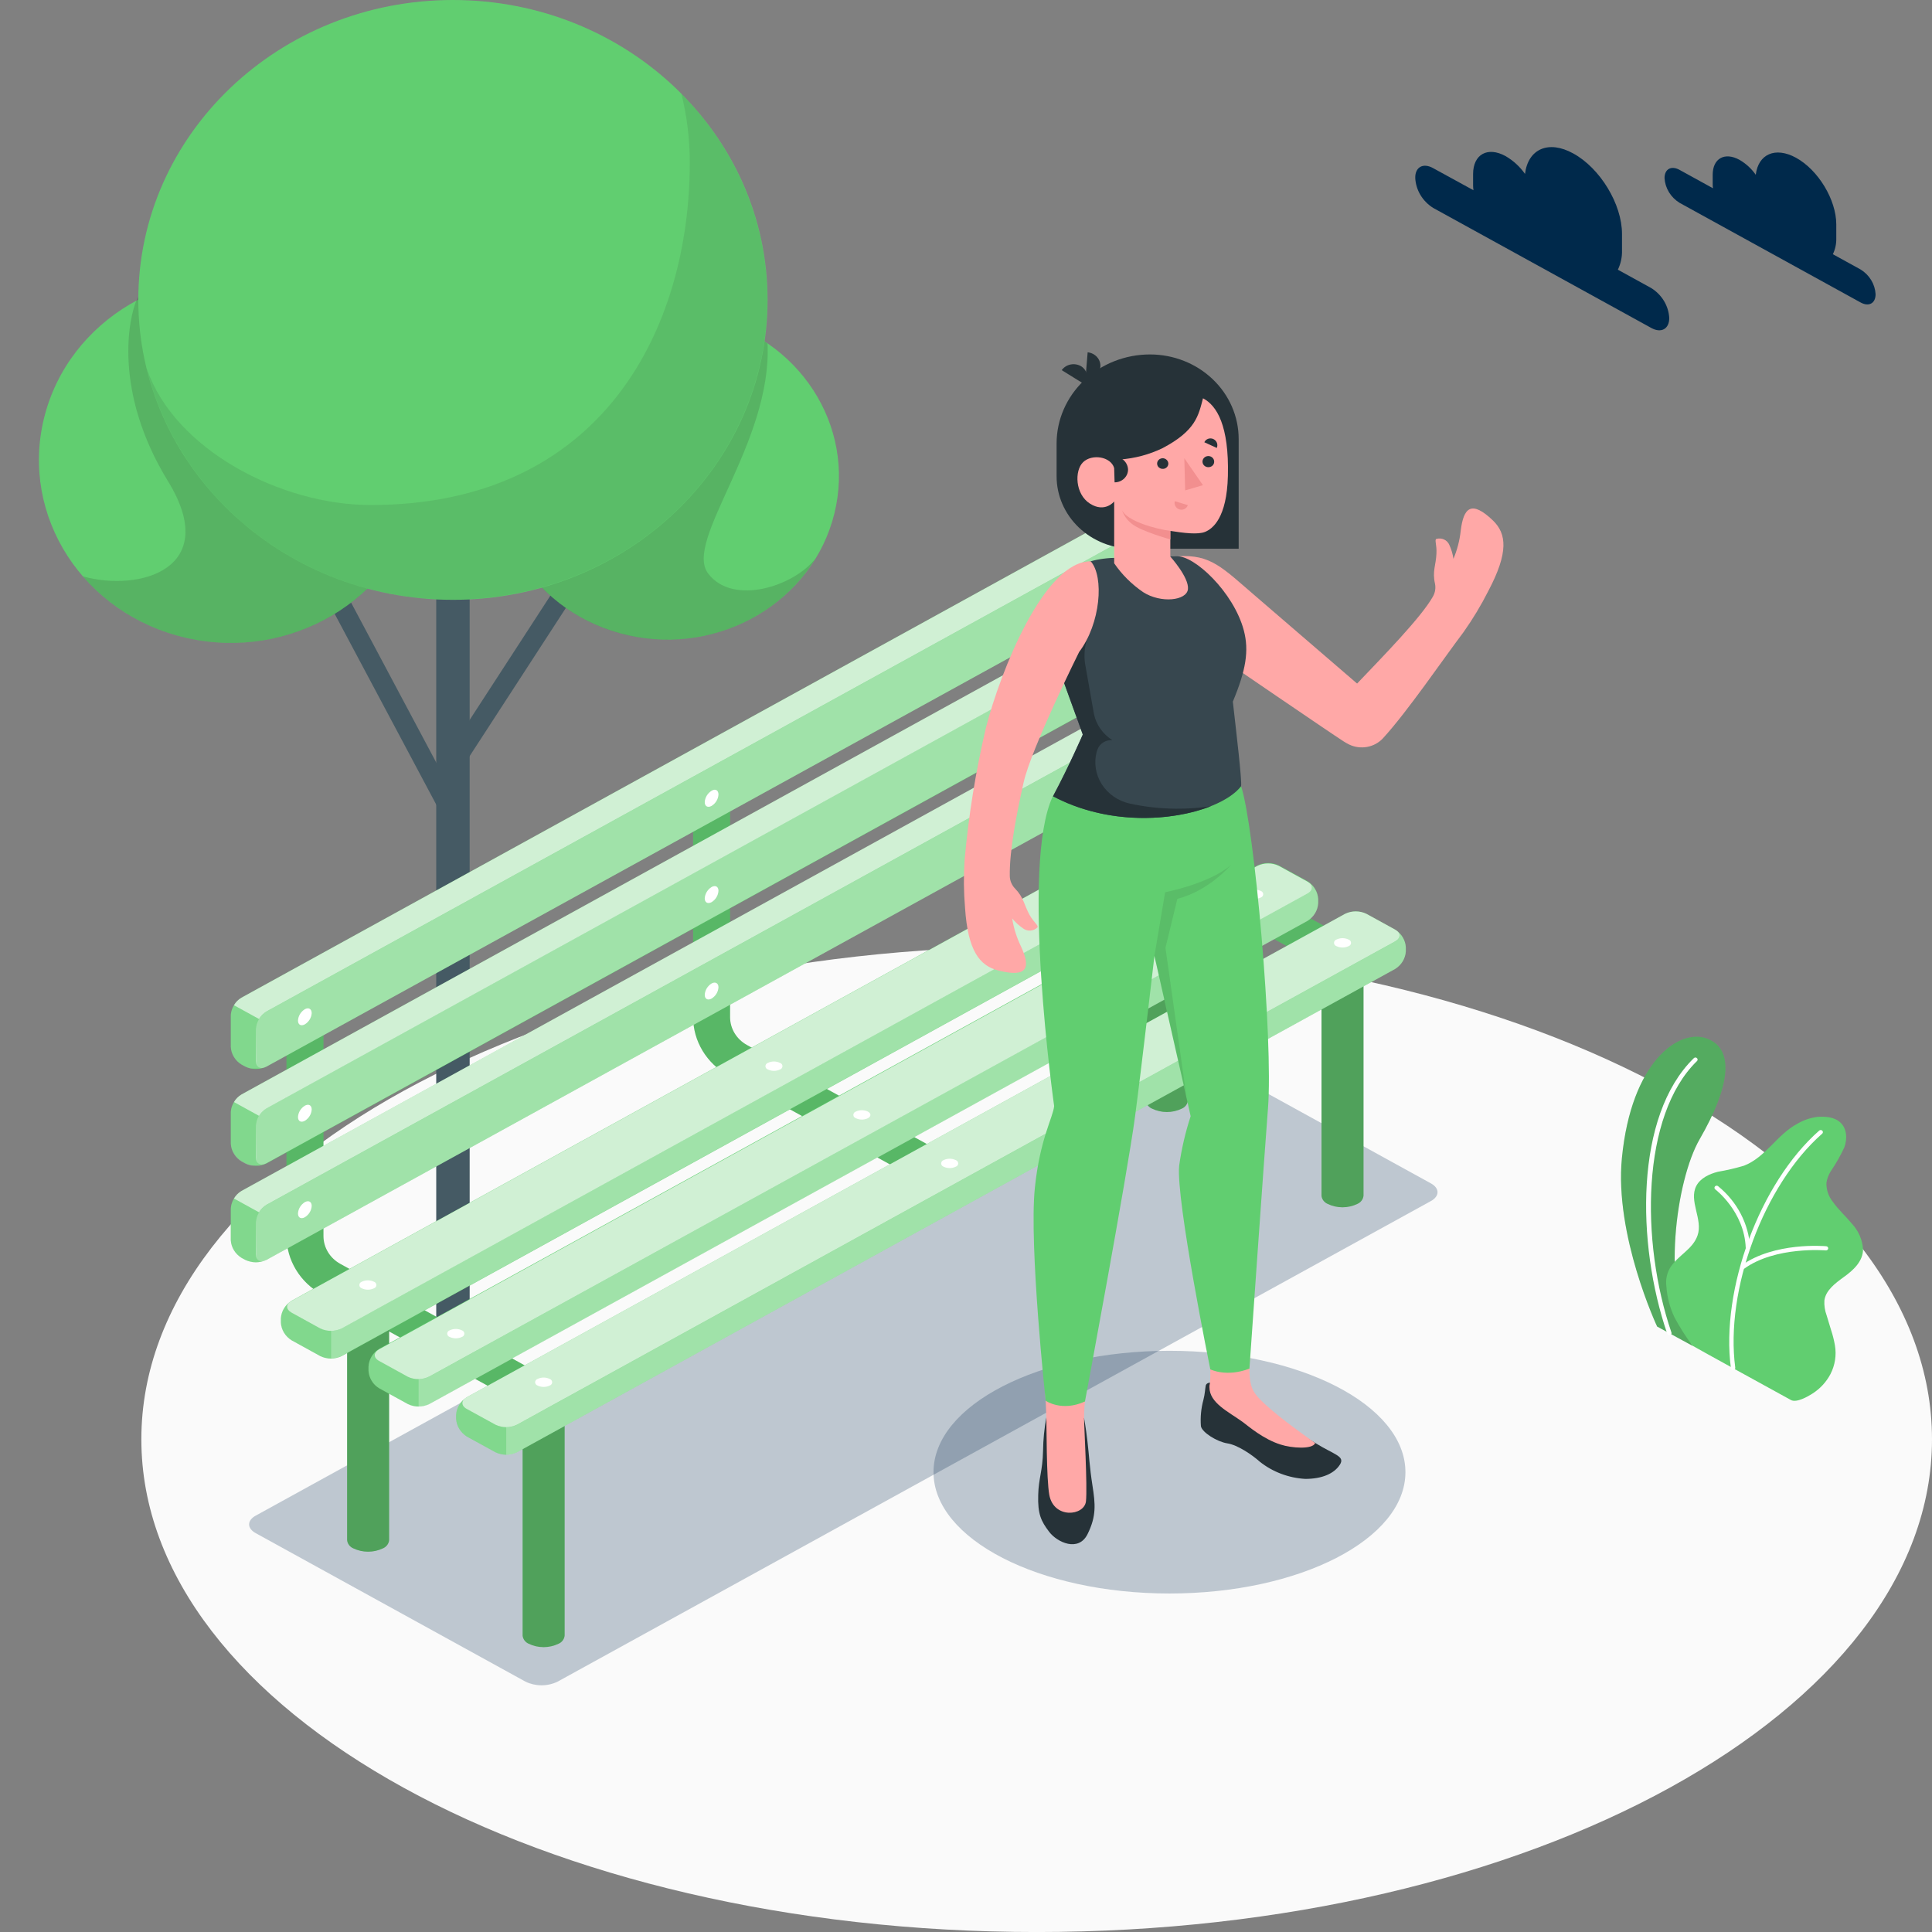 <svg width="237" height="237" viewBox="0 0 237 237" fill="none" xmlns="http://www.w3.org/2000/svg">
<rect x="0" y="0" width="237" height="237" fill="#808080" stroke="none"/>
<path d="M127.17 237.004C187.827 237.004 237 209.942 237 176.559C237 143.176 187.827 116.114 127.17 116.114C66.513 116.114 17.34 143.176 17.34 176.559C17.34 209.942 66.513 237.004 127.17 237.004Z" fill="#FAFAFA"/>
<path d="M143.46 195.476C159.446 195.476 172.405 188.811 172.405 180.589C172.405 172.367 159.446 165.702 143.46 165.702C127.474 165.702 114.514 172.367 114.514 180.589C114.514 188.811 127.474 195.476 143.46 195.476Z" fill="#00294B" fill-opacity="0.24"/>
<path d="M175.526 147.336L68.405 206.286C67.794 206.583 67.117 206.738 66.431 206.738C65.745 206.738 65.069 206.583 64.457 206.286L31.384 188.082C30.283 187.484 30.283 186.508 31.384 185.915L138.5 126.961C139.111 126.666 139.787 126.512 140.473 126.512C141.159 126.512 141.835 126.666 142.447 126.961L175.526 145.164C176.616 145.762 176.616 146.738 175.526 147.336Z" fill="#00294B" fill-opacity="0.24"/>
<path d="M207.631 165.099L203.282 162.727C203.282 162.727 198.03 151.534 198.961 142.042C200.117 130.24 205.963 126.095 209.42 127.412C212.877 128.729 212.145 133.425 208.506 139.733C205.6 144.754 203.766 158.104 207.631 165.099Z" fill="#61CE70"/>
<path opacity="0.2" d="M207.631 165.099L203.282 162.727C203.282 162.727 198.03 151.534 198.961 142.042C200.117 130.24 205.963 126.095 209.42 127.412C212.877 128.729 212.145 133.425 208.506 139.733C205.6 144.754 203.766 158.104 207.631 165.099Z" fill="#1E1E1E"/>
<path d="M204.785 163.803C204.727 163.803 204.671 163.786 204.624 163.754C204.578 163.722 204.543 163.676 204.526 163.624C200.711 152.494 200.557 136.863 207.768 129.821C207.792 129.793 207.821 129.77 207.855 129.754C207.888 129.737 207.924 129.728 207.962 129.725C207.999 129.723 208.037 129.729 208.072 129.741C208.107 129.753 208.139 129.773 208.166 129.798C208.193 129.823 208.214 129.853 208.228 129.886C208.242 129.919 208.249 129.954 208.248 129.99C208.247 130.026 208.238 130.061 208.221 130.093C208.205 130.125 208.182 130.154 208.154 130.177C201.344 136.831 201.223 152.327 205.038 163.467C205.059 163.532 205.053 163.602 205.021 163.662C204.989 163.723 204.934 163.769 204.867 163.792L204.785 163.803Z" fill="white"/>
<path d="M219.698 171.742C220.381 172.12 221.801 171.296 222.341 170.95C223.28 170.349 224.038 169.527 224.543 168.562C225.105 167.471 225.298 166.241 225.093 165.041C224.984 164.408 224.828 163.784 224.625 163.173C224.444 162.569 224.262 161.961 224.075 161.357C223.856 160.77 223.762 160.148 223.799 159.526C223.965 158.282 225.121 157.427 226.172 156.661C227.334 155.832 228.545 154.735 228.539 153.24C228.46 152.073 227.973 150.965 227.157 150.091C226.409 149.183 225.506 148.386 224.84 147.431C224.305 146.765 224.025 145.945 224.047 145.106C224.126 144.591 224.313 144.097 224.598 143.653C225.23 142.726 225.782 141.752 226.249 140.74C226.629 139.691 226.574 138.395 225.699 137.644C224.994 137.03 223.948 136.946 222.996 137.004C222.105 137.11 221.248 137.398 220.485 137.849C217.997 139.171 216.577 141.979 213.935 142.997C212.886 143.308 211.818 143.557 210.736 143.742C209.674 144.009 208.589 144.529 208.094 145.463C207.125 147.31 208.925 149.587 208.242 151.545C207.642 153.282 205.87 153.948 204.879 155.512C204.473 156.2 204.311 156.995 204.416 157.779C204.501 159.107 204.841 160.408 205.418 161.62C206.062 162.823 206.798 163.978 207.62 165.078C207.67 165.135 219.588 171.684 219.698 171.742Z" fill="#61CE70"/>
<path d="M212.574 168.074C212.512 168.068 212.454 168.042 212.41 168C212.366 167.958 212.338 167.903 212.332 167.843C211.05 158.151 215.905 145.08 223.15 138.704C223.175 138.678 223.206 138.658 223.24 138.643C223.274 138.629 223.311 138.622 223.348 138.622C223.385 138.622 223.422 138.63 223.456 138.644C223.49 138.658 223.521 138.679 223.546 138.705C223.571 138.732 223.591 138.763 223.603 138.796C223.615 138.83 223.619 138.865 223.616 138.901C223.613 138.936 223.602 138.971 223.584 139.002C223.567 139.033 223.542 139.06 223.513 139.082C216.356 145.379 211.6 158.23 212.866 167.78C212.874 167.847 212.854 167.914 212.811 167.967C212.768 168.02 212.705 168.054 212.635 168.064L212.574 168.074Z" fill="white"/>
<path d="M213.819 155.674C213.777 155.675 213.736 155.667 213.699 155.65C213.661 155.632 213.629 155.607 213.604 155.575C213.582 155.548 213.566 155.517 213.557 155.484C213.547 155.452 213.545 155.417 213.55 155.384C213.554 155.35 213.566 155.318 213.584 155.288C213.601 155.259 213.625 155.233 213.654 155.213C217.656 152.353 223.766 152.851 224.025 152.878C224.06 152.88 224.095 152.889 224.126 152.905C224.157 152.92 224.185 152.942 224.208 152.968C224.23 152.994 224.247 153.024 224.257 153.056C224.268 153.088 224.271 153.122 224.267 153.156C224.26 153.223 224.226 153.285 224.171 153.328C224.116 153.371 224.046 153.392 223.975 153.387C223.915 153.387 217.81 152.862 213.978 155.622C213.933 155.656 213.877 155.675 213.819 155.674Z" fill="white"/>
<path d="M214.419 153.297C214.349 153.297 214.282 153.272 214.232 153.226C214.182 153.18 214.152 153.117 214.149 153.051C213.967 148.611 210.45 145.93 210.417 145.904C210.389 145.883 210.366 145.858 210.349 145.829C210.331 145.799 210.32 145.767 210.316 145.734C210.312 145.701 210.315 145.667 210.325 145.635C210.334 145.603 210.351 145.573 210.373 145.547C210.416 145.494 210.48 145.459 210.55 145.45C210.62 145.442 210.691 145.459 210.747 145.5C211.905 146.436 212.851 147.587 213.529 148.882C214.207 150.177 214.601 151.59 214.689 153.035C214.69 153.068 214.685 153.102 214.672 153.133C214.66 153.165 214.641 153.194 214.617 153.218C214.593 153.242 214.564 153.262 214.532 153.276C214.5 153.289 214.465 153.297 214.43 153.297H214.419Z" fill="white"/>
<path d="M43.071 73.927L40.886 74.984L54.463 100.481L56.647 99.424L43.071 73.927Z" fill="#455A64"/>
<path d="M68.28 71.889L55.041 92.274L57.124 93.504L70.363 73.118L68.28 71.889Z" fill="#455A64"/>
<path d="M53.513 69.46V161.73C53.529 161.902 53.594 162.066 53.699 162.207C53.805 162.347 53.948 162.458 54.114 162.527C54.563 162.745 55.06 162.858 55.564 162.858C56.068 162.858 56.565 162.745 57.015 162.527C57.18 162.458 57.323 162.347 57.429 162.207C57.534 162.066 57.599 161.902 57.615 161.73V69.46H53.513Z" fill="#455A64"/>
<path d="M51.251 61.573C54.239 49.507 46.399 37.416 33.74 34.568C21.081 31.72 8.397 39.193 5.41 51.26C2.422 63.326 10.262 75.416 22.921 78.264C35.579 81.112 48.263 73.639 51.251 61.573Z" fill="#61CE70"/>
<path opacity="0.15" d="M20.616 59.044C13.855 48.024 15.804 39.035 16.729 36.884C18.221 33.41 24.111 33.972 28.333 33.972C32.302 33.971 36.206 34.927 39.683 36.75C43.16 38.572 46.098 41.203 48.223 44.398C50.349 47.592 51.593 51.247 51.84 55.022C52.087 58.797 51.329 62.571 49.637 65.992C47.945 69.414 45.373 72.372 42.16 74.593C38.948 76.814 35.199 78.224 31.261 78.694C27.323 79.164 23.325 78.678 19.637 77.281C15.95 75.884 12.692 73.621 10.167 70.703C17.142 72.65 27.183 69.754 20.616 59.044Z" fill="#1E1E1E"/>
<path d="M102.349 63.014C105.018 52.234 98.014 41.432 86.705 38.888C75.396 36.343 64.064 43.02 61.394 53.8C58.725 64.58 65.729 75.382 77.039 77.926C88.348 80.47 99.68 73.794 102.349 63.014Z" fill="#61CE70"/>
<path opacity="0.15" d="M81.864 38.358C86.278 38.352 90.58 39.676 94.157 42.142C94.707 54.389 83.818 66.338 86.868 70.352C89.918 74.366 97.432 71.9 100.047 68.494C98.192 71.536 95.529 74.059 92.327 75.81C89.125 77.561 85.496 78.478 81.804 78.469C78.113 78.46 74.489 77.526 71.296 75.76C68.103 73.993 65.454 71.457 63.615 68.406C61.776 65.355 60.811 61.896 60.818 58.378C60.824 54.859 61.802 51.404 63.653 48.359C65.504 45.314 68.162 42.787 71.362 41.032C74.561 39.277 78.189 38.355 81.88 38.358H81.864Z" fill="#1E1E1E"/>
<path d="M55.561 73.579C76.877 73.579 94.157 57.108 94.157 36.789C94.157 16.471 76.877 0 55.561 0C34.246 0 16.966 16.471 16.966 36.789C16.966 57.108 34.246 73.579 55.561 73.579Z" fill="#61CE70"/>
<path opacity="0.1" d="M83.593 11.513C84.27 14.265 84.614 17.082 84.617 19.909C84.617 40.232 73.954 61.951 45.465 61.951C34.422 61.951 21.381 55.129 17.995 45.196C18.856 48.696 20.255 52.056 22.146 55.166C22.405 55.601 22.697 56.026 22.955 56.446C22.971 56.461 22.984 56.479 22.994 56.499C24.373 58.568 25.964 60.502 27.745 62.271L27.948 62.475C28.24 62.759 28.532 63.032 28.829 63.304L29.171 63.614C29.457 63.871 29.721 64.139 30.035 64.364L30.442 64.7C30.728 64.936 31.02 65.172 31.317 65.398C31.455 65.508 31.598 65.608 31.741 65.718C32.044 65.944 32.347 66.169 32.655 66.39L32.914 66.563C33.547 67.004 34.197 67.424 34.857 67.823L35.364 68.132L36.195 68.599L36.866 68.966C37.136 69.108 37.417 69.245 37.687 69.381C37.956 69.517 38.171 69.622 38.419 69.743L39.228 70.116L40.015 70.451C40.285 70.567 40.566 70.677 40.819 70.782C41.072 70.887 41.37 71.002 41.678 71.107C41.986 71.212 42.19 71.302 42.449 71.391C42.823 71.517 43.203 71.637 43.55 71.753L44.557 72.052C44.942 72.162 45.328 72.267 45.718 72.367C45.972 72.43 46.23 72.482 46.484 72.54C46.737 72.598 47.133 72.692 47.464 72.755C47.794 72.818 48.014 72.86 48.273 72.907C48.532 72.954 48.917 73.023 49.236 73.075L50.067 73.196L51.053 73.317L51.879 73.4C52.225 73.432 52.578 73.453 52.93 73.474L53.712 73.526C54.169 73.526 54.631 73.553 55.093 73.558H55.528C63.07 73.563 70.447 71.461 76.749 67.512C83.05 63.564 88 57.941 90.986 51.341C93.971 44.74 94.862 37.449 93.548 30.371C92.235 23.293 88.773 16.736 83.593 11.513Z" fill="#1E1E1E"/>
<path d="M206.029 20.837L210.13 23.094C210.108 22.92 210.097 22.744 210.097 22.569V21.441C210.097 19.426 211.578 18.607 213.4 19.615C214.191 20.08 214.867 20.703 215.382 21.441C215.685 18.906 217.771 17.967 220.304 19.342C223.056 20.848 225.258 24.516 225.258 27.528V29.223C225.277 29.899 225.134 30.57 224.84 31.185L228.242 33.059C228.778 33.39 229.224 33.837 229.543 34.365C229.863 34.892 230.047 35.483 230.08 36.092C230.08 37.209 229.26 37.666 228.242 37.104L206.029 24.878C205.494 24.546 205.049 24.098 204.729 23.571C204.41 23.044 204.225 22.453 204.19 21.845C204.19 20.732 205.016 20.281 206.029 20.837Z" fill="#00294B"/>
<path d="M175.796 20.622L180.75 23.335C180.722 23.13 180.707 22.923 180.706 22.716V21.352C180.706 18.922 182.495 17.941 184.697 19.153C185.646 19.708 186.457 20.453 187.075 21.336C187.439 18.282 189.949 17.138 192.999 18.828C196.302 20.638 198.972 25.056 198.972 28.682V30.724C198.994 31.537 198.821 32.345 198.465 33.085L202.566 35.341C203.21 35.746 203.745 36.289 204.128 36.927C204.51 37.565 204.73 38.28 204.768 39.014C204.768 40.358 203.777 40.903 202.566 40.232L175.812 25.508C175.167 25.104 174.631 24.561 174.249 23.923C173.866 23.285 173.647 22.569 173.61 21.834C173.583 20.491 174.574 19.945 175.796 20.622Z" fill="#00294B"/>
<path d="M114.933 145.678C114.534 145.678 114.143 145.577 113.799 145.384L89.357 131.935C88.042 131.208 86.95 130.164 86.19 128.91C85.43 127.655 85.028 126.232 85.024 124.783V97.874C85.024 97.301 85.263 96.751 85.689 96.346C86.114 95.94 86.691 95.713 87.292 95.713C87.894 95.713 88.471 95.94 88.896 96.346C89.321 96.751 89.56 97.301 89.56 97.874V124.783C89.562 125.473 89.754 126.151 90.116 126.748C90.478 127.346 90.999 127.842 91.625 128.189L116.067 141.643C116.5 141.881 116.838 142.248 117.03 142.688C117.221 143.128 117.255 143.616 117.125 144.076C116.996 144.536 116.711 144.942 116.315 145.232C115.918 145.522 115.432 145.679 114.933 145.678Z" fill="#61CE70"/>
<path d="M65.035 172.529C64.637 172.529 64.245 172.428 63.901 172.235L39.476 158.786C38.16 158.059 37.068 157.016 36.308 155.761C35.548 154.506 35.146 153.083 35.143 151.634V124.731C35.143 124.157 35.382 123.607 35.808 123.202C36.233 122.796 36.81 122.569 37.411 122.569C38.013 122.569 38.59 122.796 39.015 123.202C39.441 123.607 39.679 124.157 39.679 124.731V151.634C39.681 152.324 39.872 153.002 40.234 153.6C40.596 154.197 41.117 154.694 41.744 155.039L66.186 168.494C66.619 168.731 66.957 169.099 67.149 169.539C67.34 169.979 67.374 170.466 67.245 170.926C67.115 171.387 66.83 171.793 66.434 172.083C66.037 172.373 65.552 172.529 65.052 172.529H65.035Z" fill="#61CE70"/>
<path d="M163.118 118.623C162.719 118.622 162.327 118.521 161.984 118.329L137.542 104.874C136.228 104.146 135.137 103.103 134.378 101.848C133.618 100.593 133.217 99.171 133.215 97.722V70.824C133.215 70.251 133.454 69.701 133.879 69.295C134.304 68.89 134.881 68.662 135.483 68.662C136.084 68.662 136.661 68.89 137.086 69.295C137.512 69.701 137.751 70.251 137.751 70.824V97.727C137.751 98.418 137.941 99.096 138.304 99.694C138.666 100.292 139.187 100.788 139.815 101.133L164.257 114.587C164.686 114.828 165.021 115.196 165.209 115.635C165.398 116.074 165.43 116.56 165.3 117.019C165.171 117.477 164.887 117.882 164.493 118.172C164.099 118.461 163.615 118.62 163.118 118.623Z" fill="#61CE70"/>
<path d="M69.263 169.848V200.634C69.243 200.851 69.163 201.059 69.031 201.236C68.898 201.413 68.718 201.553 68.509 201.641C67.944 201.913 67.32 202.055 66.687 202.055C66.054 202.055 65.43 201.913 64.865 201.641C64.657 201.552 64.477 201.412 64.345 201.235C64.212 201.058 64.132 200.851 64.111 200.634V169.848H69.263Z" fill="#61CE70"/>
<path d="M47.733 158.141V188.932C47.712 189.148 47.63 189.354 47.498 189.53C47.365 189.706 47.187 189.846 46.979 189.935C46.414 190.206 45.79 190.348 45.157 190.348C44.524 190.348 43.9 190.206 43.335 189.935C43.128 189.846 42.949 189.706 42.816 189.53C42.684 189.354 42.603 189.148 42.581 188.932V158.141H47.733Z" fill="#61CE70"/>
<path d="M167.263 115.894V146.68C167.241 146.896 167.16 147.102 167.027 147.278C166.895 147.454 166.716 147.594 166.509 147.683C165.944 147.957 165.32 148.1 164.686 148.1C164.053 148.1 163.429 147.957 162.864 147.683C162.657 147.594 162.478 147.454 162.346 147.278C162.213 147.102 162.132 146.896 162.11 146.68V115.894H167.263Z" fill="#61CE70"/>
<path d="M145.722 104.208V134.994C145.701 135.21 145.62 135.417 145.488 135.593C145.355 135.77 145.176 135.909 144.968 135.997C144.403 136.271 143.779 136.414 143.145 136.414C142.512 136.414 141.888 136.271 141.323 135.997C141.115 135.91 140.934 135.771 140.802 135.594C140.669 135.418 140.589 135.211 140.569 134.994V104.208H145.722Z" fill="#61CE70"/>
<g opacity="0.65">
<path opacity="0.2" d="M114.933 145.678C114.534 145.678 114.143 145.577 113.799 145.384L89.357 131.935C88.042 131.207 86.95 130.164 86.19 128.909C85.43 127.655 85.028 126.232 85.024 124.783V97.874C85.024 97.301 85.263 96.751 85.689 96.346C86.114 95.94 86.691 95.712 87.292 95.712C87.894 95.712 88.471 95.94 88.896 96.346C89.321 96.751 89.56 97.301 89.56 97.874V124.783C89.562 125.473 89.754 126.15 90.116 126.748C90.478 127.345 90.999 127.842 91.625 128.189L116.067 141.643C116.5 141.881 116.838 142.248 117.03 142.688C117.221 143.128 117.255 143.616 117.125 144.076C116.996 144.536 116.711 144.942 116.315 145.232C115.918 145.522 115.432 145.678 114.933 145.678Z" fill="#1E1E1E"/>
<path opacity="0.2" d="M65.035 172.529C64.637 172.529 64.245 172.428 63.901 172.235L39.476 158.786C38.16 158.059 37.068 157.016 36.308 155.761C35.548 154.506 35.146 153.083 35.143 151.634V124.731C35.143 124.157 35.382 123.607 35.808 123.202C36.233 122.796 36.81 122.569 37.411 122.569C38.013 122.569 38.59 122.796 39.015 123.202C39.441 123.607 39.679 124.157 39.679 124.731V151.634C39.681 152.324 39.872 153.002 40.234 153.6C40.596 154.197 41.117 154.694 41.744 155.039L66.186 168.494C66.619 168.731 66.957 169.099 67.149 169.539C67.34 169.979 67.374 170.466 67.245 170.926C67.115 171.387 66.83 171.793 66.434 172.083C66.037 172.373 65.552 172.529 65.052 172.529H65.035Z" fill="#1E1E1E"/>
<path opacity="0.2" d="M163.118 118.623C162.719 118.622 162.327 118.521 161.984 118.329L137.542 104.874C136.228 104.146 135.137 103.103 134.378 101.848C133.618 100.593 133.217 99.171 133.215 97.722V70.824C133.215 70.251 133.454 69.701 133.879 69.295C134.304 68.89 134.881 68.662 135.483 68.662C136.084 68.662 136.661 68.89 137.086 69.295C137.512 69.701 137.751 70.251 137.751 70.824V97.727C137.751 98.418 137.941 99.096 138.304 99.694C138.666 100.292 139.187 100.788 139.815 101.133L164.257 114.587C164.686 114.828 165.021 115.196 165.209 115.635C165.398 116.074 165.43 116.56 165.3 117.019C165.171 117.477 164.887 117.882 164.493 118.172C164.099 118.461 163.615 118.62 163.118 118.623Z" fill="#1E1E1E"/>
<path opacity="0.4" d="M69.263 169.848V200.634C69.243 200.851 69.163 201.059 69.031 201.236C68.898 201.413 68.718 201.553 68.509 201.641C67.944 201.913 67.32 202.055 66.687 202.055C66.054 202.055 65.43 201.913 64.865 201.641C64.657 201.552 64.477 201.412 64.345 201.235C64.212 201.058 64.132 200.851 64.111 200.634V169.848H69.263Z" fill="#1E1E1E"/>
<path opacity="0.4" d="M47.733 158.141V188.932C47.712 189.148 47.63 189.354 47.498 189.53C47.365 189.706 47.187 189.846 46.979 189.935C46.414 190.206 45.79 190.348 45.157 190.348C44.524 190.348 43.9 190.206 43.335 189.935C43.128 189.846 42.949 189.706 42.816 189.53C42.684 189.354 42.603 189.148 42.581 188.932V158.141H47.733Z" fill="#1E1E1E"/>
<path opacity="0.4" d="M167.263 115.894V146.68C167.241 146.896 167.16 147.102 167.028 147.278C166.895 147.454 166.716 147.594 166.509 147.683C165.945 147.957 165.32 148.1 164.687 148.1C164.054 148.1 163.429 147.957 162.865 147.683C162.658 147.594 162.479 147.454 162.346 147.278C162.214 147.102 162.132 146.896 162.111 146.68V115.894H167.263Z" fill="#1E1E1E"/>
<path opacity="0.4" d="M145.722 104.208V134.994C145.702 135.21 145.621 135.417 145.488 135.593C145.356 135.77 145.176 135.909 144.968 135.997C144.404 136.271 143.779 136.414 143.146 136.414C142.513 136.414 141.888 136.271 141.324 135.997C141.115 135.91 140.935 135.771 140.802 135.594C140.669 135.418 140.589 135.211 140.57 134.994V104.208H145.722Z" fill="#1E1E1E"/>
</g>
<path d="M30.073 130.833L29.622 130.587C29.241 130.349 28.924 130.03 28.697 129.654C28.469 129.279 28.337 128.858 28.311 128.425V124.547C28.336 124.114 28.467 123.692 28.695 123.316C28.923 122.941 29.24 122.622 29.622 122.385L137.36 63.09C137.767 62.895 138.215 62.795 138.67 62.795C139.125 62.795 139.573 62.895 139.98 63.09L140.432 63.341C140.812 63.578 141.13 63.898 141.357 64.273C141.585 64.649 141.716 65.07 141.742 65.503V69.381C141.716 69.814 141.585 70.236 141.357 70.611C141.13 70.987 140.812 71.306 140.432 71.543L32.694 130.839C32.287 131.035 31.838 131.136 31.383 131.135C30.927 131.134 30.479 131.031 30.073 130.833Z" fill="#61CE70"/>
<path opacity="0.4" d="M140.432 64.784L32.694 124.08C32.312 124.316 31.995 124.636 31.767 125.011C31.539 125.387 31.408 125.809 31.384 126.242V130.12C31.384 130.912 31.973 131.237 32.694 130.839L140.432 71.543C140.813 71.306 141.13 70.987 141.357 70.611C141.585 70.236 141.717 69.814 141.742 69.381V65.519C141.742 64.706 141.153 64.386 140.432 64.784Z" fill="white"/>
<path opacity="0.7" d="M140.431 63.341L139.98 63.09C139.573 62.895 139.125 62.795 138.67 62.795C138.215 62.795 137.766 62.895 137.36 63.09L29.622 122.385C29.233 122.612 28.914 122.932 28.697 123.314L31.769 125.003C31.994 124.628 32.312 124.309 32.693 124.075L140.431 64.779C141.153 64.38 141.742 64.7 141.742 65.498C141.716 65.066 141.583 64.646 141.356 64.271C141.128 63.897 140.812 63.578 140.431 63.341Z" fill="white"/>
<path opacity="0.2" d="M31.383 126.237C31.4 125.801 31.533 125.377 31.769 125.003L28.697 123.314C28.6 123.481 28.519 123.657 28.455 123.838C28.367 124.071 28.321 124.316 28.317 124.563V128.44C28.334 128.884 28.47 129.316 28.713 129.695C28.934 130.059 29.246 130.366 29.622 130.587L29.798 130.686L30.079 130.833C30.142 130.869 30.209 130.9 30.277 130.928L30.332 130.954L30.514 131.012L30.629 131.043L30.811 131.08H30.948H31.13H31.466H31.587H31.802H31.851C32.039 131.056 32.224 131.012 32.402 130.949C32.34 130.965 32.278 130.978 32.215 130.985C32.145 130.996 32.075 130.996 32.005 130.985H31.95L31.818 130.943L31.769 130.912C31.73 130.887 31.695 130.857 31.664 130.823C31.65 130.812 31.637 130.8 31.626 130.786C31.591 130.746 31.562 130.702 31.538 130.655C31.536 130.641 31.536 130.627 31.538 130.613C31.507 130.547 31.483 130.478 31.466 130.408C31.457 130.317 31.457 130.226 31.466 130.135L31.383 126.237Z" fill="white"/>
<path d="M30.073 142.692L29.622 142.44C29.241 142.203 28.924 141.884 28.696 141.508C28.468 141.133 28.337 140.712 28.311 140.279V136.401C28.34 135.971 28.473 135.554 28.701 135.183C28.928 134.811 29.244 134.495 29.622 134.26L137.36 74.964C137.766 74.767 138.215 74.665 138.67 74.665C139.125 74.665 139.574 74.767 139.98 74.964L140.432 75.211C140.813 75.449 141.13 75.769 141.358 76.145C141.585 76.522 141.717 76.944 141.742 77.378V81.261C141.716 81.694 141.584 82.115 141.357 82.491C141.129 82.866 140.812 83.186 140.432 83.423L32.694 142.719C32.285 142.911 31.835 143.009 31.38 143.005C30.925 143 30.477 142.893 30.073 142.692Z" fill="#61CE70"/>
<path opacity="0.4" d="M140.432 76.638L32.694 135.934C32.312 136.17 31.995 136.489 31.767 136.865C31.539 137.241 31.408 137.662 31.384 138.096V141.973C31.384 142.766 31.973 143.091 32.694 142.692L140.432 83.397C140.813 83.16 141.13 82.84 141.357 82.465C141.585 82.089 141.717 81.668 141.742 81.235V77.357C141.742 76.565 141.153 76.245 140.432 76.638Z" fill="white"/>
<path opacity="0.7" d="M140.431 75.2L139.98 74.948C139.573 74.754 139.125 74.654 138.67 74.654C138.215 74.654 137.766 74.754 137.36 74.948L29.622 134.26C29.234 134.49 28.915 134.812 28.697 135.194L31.769 136.883C31.994 136.508 32.312 136.189 32.693 135.955L140.431 76.659C141.153 76.266 141.742 76.586 141.742 77.383C141.72 76.947 141.59 76.521 141.362 76.142C141.134 75.762 140.815 75.44 140.431 75.2Z" fill="white"/>
<path opacity="0.2" d="M31.383 138.096C31.404 137.667 31.536 137.251 31.769 136.884L28.697 135.194C28.599 135.361 28.518 135.537 28.455 135.719C28.367 135.953 28.321 136.199 28.317 136.448V140.326C28.336 140.769 28.472 141.201 28.713 141.58C28.933 141.949 29.245 142.261 29.622 142.488L29.798 142.582L30.079 142.734C30.143 142.768 30.209 142.798 30.277 142.824L30.332 142.85L30.514 142.908L30.629 142.944L30.811 142.981H30.948H31.13H31.273H31.587H31.802H31.851C32.039 142.955 32.223 142.911 32.402 142.85L32.215 142.881C32.145 142.889 32.075 142.889 32.005 142.881H31.95C31.905 142.87 31.86 142.854 31.818 142.834L31.769 142.803L31.664 142.719C31.648 142.707 31.635 142.693 31.626 142.677C31.59 142.637 31.56 142.593 31.538 142.545C31.536 142.533 31.536 142.521 31.538 142.509C31.507 142.443 31.483 142.374 31.466 142.304C31.457 142.213 31.457 142.122 31.466 142.031L31.383 138.096Z" fill="white"/>
<path d="M30.073 154.546L29.622 154.3C29.241 154.062 28.924 153.743 28.696 153.368C28.468 152.992 28.337 152.571 28.311 152.138V148.26C28.337 147.827 28.468 147.405 28.696 147.03C28.924 146.654 29.241 146.335 29.622 146.098L137.36 86.802C137.766 86.606 138.215 86.503 138.67 86.503C139.125 86.503 139.574 86.606 139.98 86.802L140.432 87.049C140.812 87.286 141.13 87.606 141.357 87.981C141.585 88.357 141.716 88.778 141.742 89.211V93.089C141.716 93.522 141.585 93.943 141.357 94.319C141.13 94.694 140.812 95.013 140.432 95.251L32.694 154.546C32.288 154.743 31.839 154.846 31.383 154.846C30.928 154.846 30.479 154.743 30.073 154.546Z" fill="#61CE70"/>
<path opacity="0.4" d="M140.432 88.497L32.694 147.793C32.312 148.029 31.995 148.348 31.767 148.724C31.539 149.1 31.408 149.521 31.384 149.955V153.833C31.384 154.625 31.973 154.95 32.694 154.551L140.432 95.256C140.813 95.019 141.13 94.699 141.357 94.324C141.585 93.948 141.717 93.527 141.742 93.094V89.216C141.742 88.418 141.153 88.083 140.432 88.497Z" fill="white"/>
<path opacity="0.7" d="M140.431 87.033L139.98 86.781C139.573 86.587 139.125 86.487 138.67 86.487C138.215 86.487 137.766 86.587 137.36 86.781L29.622 146.093C29.234 146.323 28.915 146.645 28.697 147.027L31.769 148.716C31.994 148.341 32.312 148.022 32.693 147.788L140.431 88.492C141.153 88.093 141.742 88.413 141.742 89.211C141.719 88.775 141.588 88.351 141.361 87.972C141.133 87.594 140.815 87.272 140.431 87.033Z" fill="white"/>
<path opacity="0.2" d="M31.383 149.95C31.4 149.514 31.533 149.09 31.769 148.716L28.697 147.027C28.599 147.194 28.518 147.37 28.455 147.551C28.367 147.786 28.321 148.032 28.317 148.281V152.159C28.336 152.602 28.472 153.033 28.713 153.413C28.933 153.782 29.245 154.094 29.622 154.321L29.798 154.415L30.079 154.567C30.143 154.601 30.209 154.631 30.277 154.656L30.332 154.683L30.514 154.74L30.629 154.777L30.811 154.814H30.948H31.13H31.273H31.587H31.802H31.851C32.039 154.788 32.223 154.744 32.402 154.683L32.215 154.714C32.145 154.722 32.075 154.722 32.005 154.714H31.95C31.905 154.703 31.86 154.687 31.818 154.667L31.769 154.635L31.664 154.552C31.648 154.54 31.635 154.526 31.626 154.51C31.59 154.47 31.56 154.426 31.538 154.378C31.536 154.366 31.536 154.354 31.538 154.342C31.507 154.276 31.483 154.207 31.466 154.137C31.457 154.046 31.457 153.955 31.466 153.864L31.383 149.95Z" fill="white"/>
<path d="M55.952 173.558V174.056C55.977 174.489 56.109 174.91 56.337 175.286C56.564 175.662 56.881 175.981 57.262 176.218L60.785 178.154C61.191 178.351 61.64 178.454 62.096 178.454C62.551 178.454 63 178.351 63.406 178.154L171.144 118.859C171.525 118.622 171.842 118.302 172.07 117.927C172.297 117.551 172.429 117.13 172.454 116.697V116.198C172.428 115.765 172.297 115.344 172.069 114.969C171.841 114.593 171.525 114.274 171.144 114.036L167.621 112.1C167.215 111.903 166.766 111.801 166.311 111.801C165.855 111.801 165.406 111.903 165 112.1L57.262 171.396C56.881 171.633 56.564 171.952 56.337 172.328C56.109 172.703 55.977 173.125 55.952 173.558Z" fill="#61CE70"/>
<path opacity="0.7" d="M63.406 174.775L171.144 115.479C171.865 115.081 171.865 114.43 171.144 114.036L167.621 112.1C167.215 111.903 166.766 111.801 166.311 111.801C165.855 111.801 165.406 111.903 165 112.1L57.262 171.396C56.541 171.794 56.541 172.445 57.262 172.839L60.785 174.775C61.191 174.972 61.64 175.074 62.096 175.074C62.551 175.074 63 174.972 63.406 174.775Z" fill="white"/>
<path opacity="0.4" d="M171.276 114.12C171.86 114.524 171.827 115.112 171.144 115.485L63.406 174.78C63.003 174.984 62.552 175.087 62.096 175.079V178.459C62.552 178.467 63.003 178.364 63.406 178.159L171.144 118.864C171.525 118.627 171.842 118.307 172.07 117.932C172.297 117.556 172.429 117.135 172.454 116.702V116.203C172.43 115.795 172.312 115.397 172.108 115.037C171.905 114.677 171.621 114.364 171.276 114.12Z" fill="white"/>
<path opacity="0.2" d="M60.785 174.775L57.262 172.833C56.629 172.482 56.552 171.947 57.026 171.553C56.71 171.797 56.451 172.102 56.266 172.447C56.081 172.792 55.974 173.171 55.952 173.558V174.051C55.989 174.714 56.272 175.342 56.75 175.824C56.901 175.976 57.074 176.107 57.262 176.213L60.785 178.154C61.188 178.359 61.639 178.462 62.096 178.453V175.074C61.639 175.082 61.188 174.979 60.785 174.775Z" fill="white"/>
<path d="M45.206 167.644V168.142C45.231 168.575 45.363 168.997 45.59 169.373C45.818 169.748 46.136 170.067 46.517 170.304L50.04 172.24C50.445 172.437 50.893 172.54 51.347 172.54C51.802 172.54 52.25 172.437 52.655 172.24L160.393 112.945C160.774 112.708 161.091 112.388 161.318 112.013C161.546 111.637 161.678 111.216 161.703 110.783V110.258C161.678 109.825 161.546 109.404 161.318 109.028C161.091 108.653 160.774 108.334 160.393 108.096L156.87 106.16C156.464 105.963 156.015 105.861 155.559 105.861C155.104 105.861 154.655 105.963 154.249 106.16L46.517 165.456C46.131 165.694 45.811 166.018 45.583 166.398C45.355 166.779 45.226 167.206 45.206 167.644Z" fill="#61CE70"/>
<path opacity="0.7" d="M52.655 168.861L160.393 109.597C161.114 109.198 161.114 108.548 160.393 108.154L156.87 106.218C156.464 106.021 156.015 105.918 155.559 105.918C155.104 105.918 154.655 106.021 154.249 106.218L46.517 165.513C45.79 165.912 45.79 166.563 46.517 166.951L50.04 168.893C50.447 169.085 50.897 169.182 51.351 169.176C51.806 169.171 52.252 169.063 52.655 168.861Z" fill="white"/>
<path opacity="0.4" d="M160.525 108.207C161.108 108.611 161.075 109.198 160.393 109.571L52.655 168.866C52.252 169.071 51.801 169.174 51.344 169.165V172.566C51.801 172.574 52.252 172.471 52.655 172.267L160.393 112.971C160.774 112.734 161.091 112.415 161.318 112.039C161.546 111.664 161.678 111.242 161.703 110.809V110.285C161.678 109.877 161.559 109.48 161.356 109.121C161.152 108.762 160.869 108.45 160.525 108.207Z" fill="white"/>
<path opacity="0.2" d="M50.034 168.861L46.511 166.92C45.878 166.568 45.801 166.033 46.274 165.639C45.959 165.883 45.7 166.188 45.515 166.533C45.33 166.878 45.223 167.257 45.201 167.644V168.137C45.238 168.8 45.521 169.428 45.999 169.911C46.15 170.062 46.322 170.193 46.511 170.299L50.034 172.24C50.437 172.445 50.888 172.548 51.344 172.539V169.16C50.888 169.168 50.437 169.065 50.034 168.861Z" fill="white"/>
<path d="M34.455 161.725V162.25C34.479 162.683 34.61 163.105 34.838 163.48C35.066 163.856 35.384 164.175 35.766 164.411L39.289 166.353C39.695 166.55 40.144 166.652 40.599 166.652C41.054 166.652 41.503 166.55 41.909 166.353L149.642 107.057C150.026 106.819 150.345 106.496 150.573 106.116C150.8 105.737 150.93 105.311 150.952 104.875V104.376C150.928 103.943 150.797 103.521 150.569 103.145C150.341 102.769 150.023 102.45 149.642 102.214L146.118 100.273C145.713 100.076 145.265 99.973 144.811 99.973C144.356 99.973 143.908 100.076 143.504 100.273L35.766 159.568C35.385 159.804 35.068 160.123 34.84 160.497C34.613 160.872 34.481 161.293 34.455 161.725Z" fill="#61CE70"/>
<path opacity="0.7" d="M35.766 161.021L39.289 162.963C39.695 163.157 40.144 163.258 40.599 163.258C41.054 163.258 41.502 163.157 41.909 162.963L149.642 103.668C150.368 103.274 150.368 102.618 149.642 102.23L146.118 100.288C145.713 100.091 145.265 99.989 144.811 99.989C144.356 99.989 143.908 100.091 143.503 100.288L35.766 159.584C35.039 159.972 35.039 160.607 35.766 161.021Z" fill="white"/>
<path opacity="0.4" d="M149.779 102.293C150.363 102.697 150.33 103.284 149.647 103.657L41.909 162.953C41.506 163.157 41.055 163.26 40.599 163.252V166.631C41.055 166.639 41.506 166.536 41.909 166.332L149.647 107.036C150.028 106.799 150.345 106.48 150.573 106.104C150.8 105.729 150.932 105.307 150.957 104.874V104.376C150.933 103.968 150.815 103.569 150.611 103.209C150.408 102.849 150.124 102.537 149.779 102.293Z" fill="white"/>
<path opacity="0.2" d="M39.289 162.947L35.765 161.006C35.132 160.654 35.055 160.119 35.529 159.725C35.208 159.967 34.944 160.271 34.754 160.616C34.565 160.961 34.453 161.341 34.428 161.73V162.223C34.465 162.886 34.748 163.515 35.226 163.997C35.377 164.148 35.549 164.279 35.738 164.385L39.261 166.327C39.664 166.531 40.115 166.634 40.571 166.626V163.246C40.124 163.25 39.683 163.147 39.289 162.947Z" fill="white"/>
<path d="M44.386 157.228C44.297 157.257 44.221 157.312 44.166 157.384C44.111 157.457 44.082 157.545 44.082 157.634C44.082 157.723 44.111 157.811 44.166 157.884C44.221 157.956 44.297 158.011 44.386 158.04C44.616 158.15 44.87 158.207 45.127 158.207C45.384 158.207 45.637 158.15 45.867 158.04C45.956 158.011 46.033 157.956 46.087 157.884C46.142 157.811 46.171 157.723 46.171 157.634C46.171 157.545 46.142 157.457 46.087 157.384C46.033 157.312 45.956 157.257 45.867 157.228C45.637 157.118 45.384 157.061 45.127 157.061C44.87 157.061 44.616 157.118 44.386 157.228Z" fill="white"/>
<path d="M55.17 163.189C55.08 163.217 55.001 163.271 54.945 163.345C54.889 163.418 54.858 163.507 54.858 163.598C54.858 163.689 54.889 163.777 54.945 163.851C55.001 163.924 55.08 163.979 55.17 164.007C55.4 164.117 55.654 164.174 55.911 164.174C56.168 164.174 56.422 164.117 56.651 164.007C56.742 163.979 56.821 163.924 56.877 163.851C56.933 163.777 56.964 163.689 56.964 163.598C56.964 163.507 56.933 163.418 56.877 163.345C56.821 163.271 56.742 163.217 56.651 163.189C56.422 163.079 56.168 163.022 55.911 163.022C55.654 163.022 55.4 163.079 55.17 163.189Z" fill="white"/>
<path d="M65.949 169.155C65.861 169.184 65.784 169.239 65.729 169.312C65.674 169.385 65.645 169.472 65.645 169.561C65.645 169.651 65.674 169.738 65.729 169.811C65.784 169.884 65.861 169.939 65.949 169.968C66.179 170.078 66.433 170.135 66.69 170.135C66.947 170.135 67.2 170.078 67.43 169.968C67.519 169.939 67.596 169.884 67.65 169.811C67.705 169.738 67.734 169.651 67.734 169.561C67.734 169.472 67.705 169.385 67.65 169.312C67.596 169.239 67.519 169.184 67.43 169.155C67.2 169.045 66.947 168.988 66.69 168.988C66.433 168.988 66.179 169.045 65.949 169.155Z" fill="white"/>
<path d="M142.386 103.326C142.297 103.356 142.22 103.41 142.166 103.483C142.111 103.556 142.082 103.643 142.082 103.733C142.082 103.822 142.111 103.909 142.166 103.982C142.22 104.055 142.297 104.11 142.386 104.139C142.616 104.249 142.869 104.306 143.126 104.306C143.383 104.306 143.637 104.249 143.867 104.139C143.956 104.11 144.033 104.055 144.087 103.982C144.141 103.909 144.171 103.822 144.171 103.733C144.171 103.643 144.141 103.556 144.087 103.483C144.033 103.41 143.956 103.356 143.867 103.326C143.637 103.216 143.383 103.159 143.126 103.159C142.869 103.159 142.616 103.216 142.386 103.326Z" fill="white"/>
<path d="M153.164 109.287C153.076 109.318 153 109.374 152.946 109.447C152.893 109.52 152.864 109.607 152.864 109.697C152.864 109.786 152.893 109.873 152.946 109.946C153 110.019 153.076 110.075 153.164 110.106C153.394 110.215 153.648 110.273 153.905 110.273C154.162 110.273 154.416 110.215 154.645 110.106C154.736 110.078 154.815 110.023 154.871 109.949C154.927 109.876 154.957 109.787 154.957 109.697C154.957 109.606 154.927 109.517 154.871 109.444C154.815 109.37 154.736 109.316 154.645 109.287C154.416 109.178 154.162 109.12 153.905 109.12C153.648 109.12 153.394 109.178 153.164 109.287Z" fill="white"/>
<path d="M163.949 115.254C163.86 115.283 163.783 115.338 163.729 115.411C163.674 115.483 163.645 115.571 163.645 115.66C163.645 115.75 163.674 115.837 163.729 115.91C163.783 115.983 163.86 116.037 163.949 116.067C164.179 116.176 164.432 116.234 164.689 116.234C164.946 116.234 165.2 116.176 165.43 116.067C165.519 116.037 165.595 115.983 165.65 115.91C165.704 115.837 165.734 115.75 165.734 115.66C165.734 115.571 165.704 115.483 165.65 115.411C165.595 115.338 165.519 115.283 165.43 115.254C165.2 115.144 164.946 115.087 164.689 115.087C164.432 115.087 164.179 115.144 163.949 115.254Z" fill="white"/>
<path d="M94.201 130.382C94.112 130.411 94.035 130.466 93.981 130.539C93.926 130.612 93.897 130.699 93.897 130.788C93.897 130.878 93.926 130.965 93.981 131.038C94.035 131.111 94.112 131.166 94.201 131.195C94.43 131.305 94.684 131.362 94.941 131.362C95.198 131.362 95.452 131.305 95.681 131.195C95.77 131.166 95.847 131.111 95.902 131.038C95.956 130.965 95.985 130.878 95.985 130.788C95.985 130.699 95.956 130.612 95.902 130.539C95.847 130.466 95.77 130.411 95.681 130.382C95.452 130.272 95.198 130.215 94.941 130.215C94.684 130.215 94.43 130.272 94.201 130.382Z" fill="white"/>
<path d="M104.985 136.359C104.896 136.388 104.819 136.443 104.765 136.516C104.71 136.589 104.681 136.676 104.681 136.765C104.681 136.855 104.71 136.942 104.765 137.015C104.819 137.088 104.896 137.142 104.985 137.172C105.215 137.282 105.468 137.339 105.725 137.339C105.983 137.339 106.236 137.282 106.466 137.172C106.879 136.951 106.879 136.584 106.466 136.359C106.236 136.249 105.983 136.192 105.725 136.192C105.468 136.192 105.215 136.249 104.985 136.359Z" fill="white"/>
<path d="M115.758 142.309C115.67 142.338 115.593 142.393 115.538 142.466C115.484 142.539 115.454 142.626 115.454 142.716C115.454 142.805 115.484 142.892 115.538 142.965C115.593 143.038 115.67 143.093 115.758 143.122C115.988 143.232 116.242 143.289 116.499 143.289C116.756 143.289 117.009 143.232 117.239 143.122C117.328 143.093 117.405 143.038 117.459 142.965C117.514 142.892 117.543 142.805 117.543 142.716C117.543 142.626 117.514 142.539 117.459 142.466C117.405 142.393 117.328 142.338 117.239 142.309C117.009 142.199 116.756 142.142 116.499 142.142C116.242 142.142 115.988 142.199 115.758 142.309Z" fill="white"/>
<path d="M37.395 123.802C37.15 123.954 36.946 124.16 36.8 124.401C36.654 124.643 36.569 124.914 36.553 125.192C36.553 125.717 36.933 125.911 37.395 125.659C37.637 125.509 37.84 125.307 37.986 125.069C38.132 124.832 38.218 124.565 38.237 124.29C38.237 123.765 37.863 123.545 37.395 123.802Z" fill="white"/>
<path d="M37.395 135.635C37.15 135.787 36.946 135.993 36.8 136.234C36.654 136.476 36.569 136.747 36.553 137.025C36.553 137.55 36.933 137.744 37.395 137.487C37.641 137.336 37.846 137.13 37.992 136.889C38.139 136.647 38.223 136.375 38.237 136.096C38.237 135.582 37.863 135.377 37.395 135.635Z" fill="white"/>
<path d="M37.395 147.467C37.15 147.62 36.946 147.825 36.799 148.067C36.653 148.308 36.569 148.579 36.553 148.858C36.553 149.383 36.933 149.577 37.395 149.32C37.641 149.168 37.845 148.963 37.991 148.721C38.138 148.479 38.222 148.208 38.237 147.929C38.237 147.415 37.863 147.21 37.395 147.467Z" fill="white"/>
<path d="M135.483 69.922C135.237 70.074 135.032 70.279 134.885 70.52C134.737 70.762 134.652 71.033 134.635 71.312C134.635 71.837 135.015 72.036 135.483 71.779C135.727 71.626 135.931 71.42 136.077 71.179C136.223 70.938 136.308 70.667 136.325 70.389C136.325 69.874 135.945 69.665 135.483 69.922Z" fill="white"/>
<path d="M135.483 81.754C135.237 81.906 135.032 82.112 134.885 82.353C134.737 82.595 134.652 82.866 134.635 83.145C134.635 83.67 135.015 83.869 135.483 83.612C135.728 83.458 135.932 83.252 136.078 83.01C136.224 82.767 136.309 82.495 136.325 82.216C136.325 81.707 135.945 81.497 135.483 81.754Z" fill="white"/>
<path d="M135.483 93.587C135.237 93.739 135.031 93.944 134.884 94.186C134.737 94.427 134.651 94.699 134.635 94.978C134.635 95.503 135.015 95.697 135.483 95.445C135.728 95.291 135.932 95.085 136.078 94.842C136.224 94.6 136.309 94.328 136.325 94.049C136.325 93.54 135.945 93.33 135.483 93.587Z" fill="white"/>
<path d="M87.292 97.003C87.048 97.156 86.844 97.362 86.698 97.603C86.552 97.845 86.467 98.116 86.45 98.394C86.45 98.919 86.83 99.118 87.292 98.861C87.537 98.709 87.742 98.503 87.888 98.262C88.034 98.02 88.119 97.749 88.135 97.47C88.135 96.93 87.76 96.72 87.292 97.003Z" fill="white"/>
<path d="M87.292 108.81C87.048 108.963 86.844 109.169 86.698 109.41C86.552 109.651 86.467 109.922 86.45 110.2C86.45 110.725 86.83 110.919 87.292 110.667C87.538 110.515 87.743 110.309 87.889 110.066C88.035 109.823 88.12 109.551 88.135 109.272C88.135 108.763 87.76 108.548 87.292 108.81Z" fill="white"/>
<path d="M87.292 120.643C87.047 120.795 86.843 121.001 86.697 121.242C86.551 121.484 86.466 121.755 86.45 122.033C86.45 122.558 86.83 122.752 87.292 122.495C87.538 122.344 87.743 122.139 87.89 121.897C88.036 121.655 88.12 121.383 88.135 121.105C88.135 120.617 87.76 120.386 87.292 120.643Z" fill="white"/>
<path d="M183.156 63.861C180.48 61.295 179.528 62.286 179.187 65.11C179.06 66.291 178.76 67.45 178.295 68.552C178.212 67.966 178.043 67.393 177.794 66.852C177.676 66.561 177.448 66.322 177.154 66.184C176.86 66.046 176.523 66.019 176.209 66.107C175.944 66.212 176.269 66.81 176.209 67.901C176.159 69.297 175.686 70.068 176.027 71.574C176.148 72.131 176.054 72.71 175.763 73.206C174.32 75.751 169.707 80.463 166.476 83.853L154.128 73.222C149.911 69.607 148.54 67.975 144.467 68.242C145.74 68.691 146.914 69.362 147.929 70.221C149.818 71.742 149.372 80.453 149.372 80.453C149.372 80.453 163.382 90.035 164.824 90.948C165.039 91.084 165.254 91.205 165.468 91.315C166.157 91.655 166.947 91.764 167.709 91.624C168.471 91.484 169.161 91.104 169.669 90.544C172.658 87.285 177.018 80.873 179.539 77.535C180.68 75.921 181.698 74.231 182.583 72.477C185.083 67.744 184.807 65.472 183.156 63.861Z" fill="#FFA8A7"/>
<path d="M151.948 67.313H138.934C136.462 67.313 134.092 66.377 132.344 64.711C130.596 63.045 129.614 60.786 129.614 58.43V54.384C129.619 51.49 130.828 48.717 132.975 46.672C135.123 44.628 138.035 43.48 141.07 43.48C143.955 43.48 146.722 44.572 148.762 46.517C150.802 48.461 151.948 51.099 151.948 53.849V67.313Z" fill="#263238"/>
<path d="M128.36 173.867C128.106 175.222 127.97 176.594 127.952 177.971C127.903 180.463 127.402 181.345 127.358 183.391C127.286 185.726 127.704 186.597 128.701 187.909C129.697 189.221 132.307 190.412 133.408 188.198C134.509 185.983 134.371 184.525 134.013 182.231C133.655 179.938 133.606 178.558 133.391 176.748C133.209 175.174 132.984 173.951 132.984 173.951L128.36 173.867Z" fill="#263238"/>
<path d="M135.774 154.289L127.17 154.137C127.297 159.615 128.211 168.73 128.359 173.867C128.387 174.838 128.359 181.387 128.717 183.375C129.268 186.366 133.016 185.962 133.215 184.173C133.413 182.384 132.972 174.728 132.983 173.951C132.95 170.656 134.574 162.055 135.422 156.136C135.461 155.847 135.736 154.572 135.774 154.289Z" fill="#FFA8A7"/>
<path d="M148.425 169.606C148.425 169.606 147.979 169.632 147.907 169.979C147.836 170.325 147.808 171.028 147.627 171.71C147.336 172.769 147.232 173.867 147.318 174.959C147.467 175.725 149.3 176.863 150.555 177.058C151.81 177.252 153.572 178.438 154.552 179.319C156.126 180.565 158.075 181.301 160.117 181.418C162.209 181.418 163.668 180.752 164.356 179.686C165.044 178.621 163.729 178.49 161.34 177.01C160.789 176.674 160.178 176.297 159.484 175.861C155.697 173.505 154.31 172.246 153.242 169.884L148.425 169.606Z" fill="#263238"/>
<path d="M153.269 168.326C153.209 166.631 154.117 154.158 154.117 154.158L146.718 154.956C148.469 164.926 148.606 168.305 148.408 169.753C148.372 169.888 148.357 170.028 148.364 170.168C148.364 172.104 150.66 173.148 152.449 174.439C153.154 174.964 154.965 176.538 157.09 177.204C158.466 177.651 161.009 177.824 161.334 177.026C159.16 175.452 156.203 173.353 154.475 171.569C153.649 170.682 153.335 170.021 153.269 168.326Z" fill="#FFA8A7"/>
<path d="M129.163 97.659C125.128 106.055 129.312 135.682 129.312 135.682C129.191 137.046 127.556 139.733 126.945 145.736C126.223 152.83 128.271 171.826 128.271 171.826C128.271 171.826 130.242 173.227 133.094 171.92C133.094 171.92 138.301 144.015 139.237 136.962C140.052 130.802 141.615 117.263 141.615 117.263L146.058 136.925C145.409 138.909 144.938 140.942 144.649 143.002C144.23 147.153 148.469 167.979 148.469 167.979C148.469 167.979 150.451 168.976 153.269 167.89C153.269 167.89 155.147 140.982 155.543 135.986C156.204 127.59 153.892 101.395 152.24 96.426L129.163 97.659Z" fill="#61CE70"/>
<path opacity="0.1" d="M141.615 117.263L142.925 109.455C142.925 109.455 148.474 108.364 150.99 106.108C150.99 106.108 148.348 109.256 144.428 110.263L142.969 116.272L145.54 134.48L141.615 117.263Z" fill="#1E1E1E"/>
<path d="M136.287 68.447C131.112 68.788 130.749 71.17 129.455 73.778C128.5 75.785 128.411 78.069 129.207 80.138L132.818 90.108C132.818 90.108 131.128 94.002 129.163 97.68C138.219 102.497 149.532 99.963 152.245 96.447C152.361 95.702 151.662 89.872 151.233 86.068C152.829 82.253 153.247 79.834 152.576 77.315C151.326 72.635 146.476 68.08 144.318 68.242L136.287 68.447Z" fill="#37474F"/>
<path d="M147.572 48.858C149.278 49.751 150.781 52.222 150.627 58.372C150.5 63.583 148.728 64.873 147.841 65.241C146.955 65.608 145.232 65.388 143.564 65.125V68.274C143.564 68.274 145.871 70.829 145.728 72.262C145.584 73.694 142.397 74.035 140.223 72.634C138.821 71.675 137.618 70.476 136.677 69.098V61.515C136.677 61.515 135.549 62.948 133.71 61.783C131.871 60.618 131.794 57.727 132.868 56.693C133.941 55.659 136.248 55.984 136.677 57.417C136.677 57.417 136.782 56.367 137.382 56.367C139.207 56.236 140.986 55.761 142.617 54.972C146.685 52.825 147.016 50.989 147.572 48.858Z" fill="#FFA8A7"/>
<path d="M149.262 54.95L147.737 54.252C147.78 54.156 147.843 54.069 147.922 53.996C148.001 53.923 148.095 53.866 148.198 53.829C148.301 53.792 148.411 53.775 148.521 53.779C148.631 53.783 148.738 53.809 148.838 53.854C149.042 53.95 149.2 54.118 149.279 54.322C149.358 54.526 149.352 54.75 149.262 54.95Z" fill="#263238"/>
<path d="M142.634 54.116L141.202 54.976C141.138 54.891 141.093 54.793 141.07 54.69C141.047 54.587 141.047 54.481 141.068 54.378C141.09 54.275 141.133 54.177 141.196 54.09C141.259 54.004 141.34 53.931 141.434 53.875C141.628 53.761 141.861 53.723 142.084 53.768C142.307 53.813 142.504 53.937 142.634 54.116Z" fill="#263238"/>
<path d="M136.634 55.979L136.727 59.17C137.165 59.17 137.585 59.004 137.895 58.709C138.205 58.413 138.379 58.013 138.379 57.595C138.362 57.164 138.171 56.755 137.846 56.454C137.521 56.153 137.087 55.983 136.634 55.979Z" fill="#263238"/>
<path d="M130.242 45.406L133.06 47.153C133.187 46.983 133.277 46.79 133.325 46.586C133.373 46.383 133.378 46.172 133.339 45.966C133.301 45.76 133.22 45.564 133.101 45.389C132.983 45.213 132.828 45.062 132.648 44.944C132.262 44.708 131.796 44.624 131.347 44.71C130.897 44.796 130.501 45.046 130.242 45.406Z" fill="#263238"/>
<path d="M133.424 43.218L133.16 46.397C133.378 46.425 133.599 46.41 133.811 46.354C134.022 46.297 134.22 46.2 134.391 46.069C134.562 45.937 134.703 45.774 134.805 45.589C134.908 45.403 134.97 45.2 134.987 44.991C135.017 44.56 134.871 44.135 134.579 43.805C134.288 43.474 133.874 43.264 133.424 43.218Z" fill="#263238"/>
<path d="M143.322 56.86C143.323 56.989 143.284 57.114 143.211 57.222C143.137 57.33 143.032 57.414 142.909 57.465C142.786 57.517 142.649 57.532 142.516 57.511C142.384 57.489 142.261 57.43 142.163 57.342C142.064 57.255 141.995 57.141 141.964 57.017C141.933 56.892 141.941 56.761 141.987 56.64C142.033 56.52 142.115 56.415 142.223 56.338C142.331 56.262 142.461 56.217 142.595 56.21C142.782 56.206 142.962 56.272 143.098 56.393C143.234 56.515 143.315 56.683 143.322 56.86Z" fill="#263238"/>
<path d="M144.115 61.478L145.711 61.966C145.68 62.066 145.629 62.159 145.56 62.239C145.491 62.32 145.406 62.387 145.309 62.436C145.213 62.484 145.107 62.515 144.999 62.524C144.89 62.533 144.78 62.522 144.676 62.491C144.466 62.42 144.292 62.277 144.188 62.089C144.084 61.901 144.058 61.684 144.115 61.478Z" fill="#F28F8F"/>
<path d="M148.942 56.598C148.949 56.685 148.938 56.773 148.908 56.856C148.879 56.939 148.833 57.016 148.773 57.081C148.712 57.147 148.639 57.201 148.556 57.24C148.474 57.278 148.384 57.301 148.293 57.306C148.15 57.319 148.007 57.29 147.882 57.224C147.757 57.158 147.655 57.059 147.59 56.937C147.525 56.816 147.5 56.679 147.517 56.543C147.535 56.408 147.594 56.281 147.689 56.178C147.783 56.076 147.907 56.002 148.045 55.968C148.184 55.933 148.33 55.939 148.465 55.984C148.6 56.029 148.717 56.112 148.802 56.221C148.887 56.331 148.936 56.462 148.942 56.598Z" fill="#263238"/>
<path d="M145.281 56.21L145.386 60.156L147.566 59.516L145.281 56.21Z" fill="#F28F8F"/>
<path d="M143.564 65.125C141.808 64.905 138.186 63.913 137.624 62.549C137.85 63.239 138.292 63.847 138.89 64.291C139.991 65.173 143.564 66.17 143.564 66.17V65.125Z" fill="#F28F8F"/>
<path d="M138.604 98.578C137.895 98.423 137.226 98.134 136.636 97.729C136.045 97.324 135.546 96.811 135.166 96.22C134.787 95.628 134.535 94.971 134.426 94.285C134.317 93.6 134.352 92.9 134.53 92.228C134.553 92.135 134.585 92.043 134.624 91.955C134.75 91.594 134.998 91.284 135.331 91.074C135.663 90.864 136.06 90.766 136.457 90.796C135.875 90.429 135.376 89.956 134.987 89.404C134.599 88.852 134.329 88.231 134.195 87.579L133.094 81.345C132.961 80.33 133.055 79.3 133.369 78.323L129.758 74.319L129.086 74.765C128.537 76.526 128.589 78.407 129.235 80.138L132.846 90.108C132.846 90.108 131.156 94.002 129.191 97.68C135.868 101.227 143.757 100.787 148.541 98.898C145.237 99.395 141.865 99.287 138.604 98.578Z" fill="#263238"/>
<path d="M120.95 89.248C122.717 82.379 128.106 68.783 133.809 68.862C135.461 70.761 135.015 76.496 132.378 79.981C132.378 79.981 126.504 91.793 125.568 95.991C124.742 99.664 123.812 104.323 123.873 107.493C123.89 108.055 124.121 108.592 124.522 109.004C125.596 110.111 125.623 111.003 126.295 112.231C126.845 113.186 127.434 113.548 127.264 113.763C127.041 113.992 126.736 114.132 126.409 114.156C126.082 114.179 125.758 114.084 125.502 113.889C125.001 113.541 124.551 113.13 124.164 112.667C124.35 113.84 124.707 114.983 125.227 116.062C126.433 118.654 126.135 119.976 122.474 119.053C120.173 118.476 118.731 116.65 118.384 111.381C118.219 109.442 118.198 107.493 118.324 105.551C118.808 100.066 119.686 94.619 120.95 89.248Z" fill="#FFA8A7"/>
</svg>
